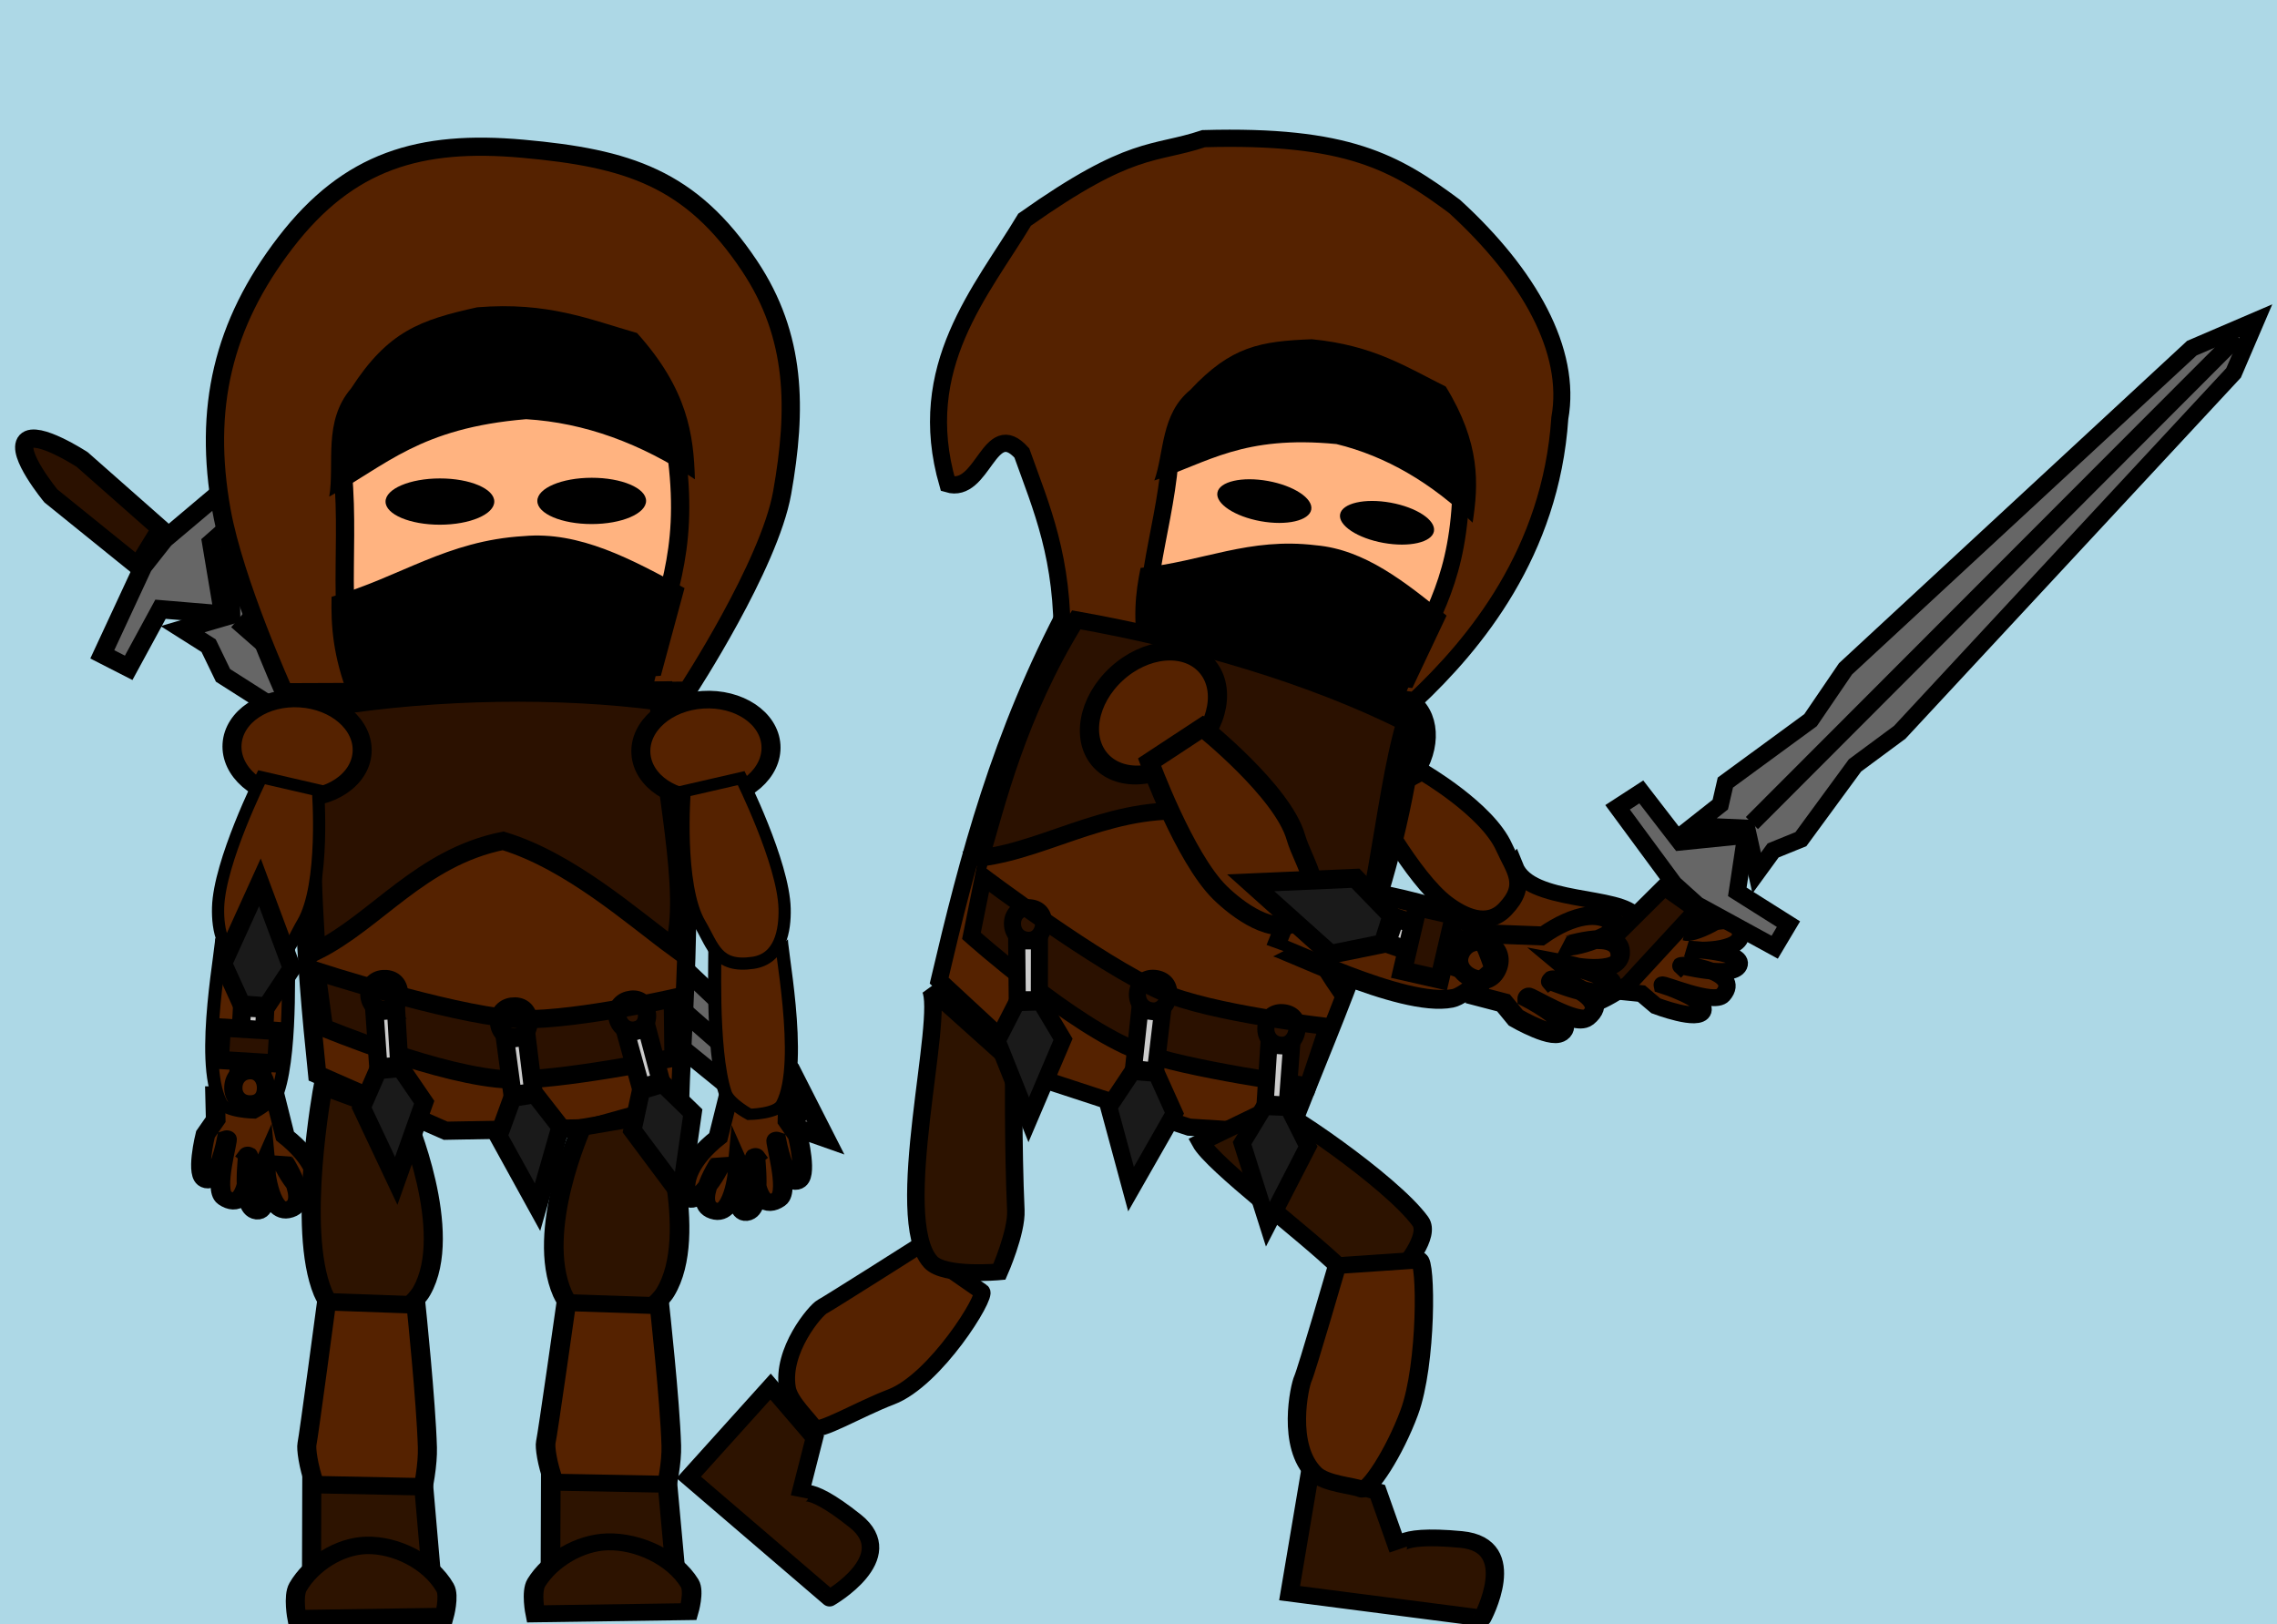 <?xml version="1.0" encoding="UTF-8" standalone="no"?>
<svg
   xmlns:osb="http://www.openswatchbook.org/uri/2009/osb"
   xmlns:dc="http://purl.org/dc/elements/1.1/"
   xmlns:cc="http://creativecommons.org/ns#"
   xmlns:rdf="http://www.w3.org/1999/02/22-rdf-syntax-ns#"
   xmlns:svg="http://www.w3.org/2000/svg"
   xmlns="http://www.w3.org/2000/svg"
   xmlns:sodipodi="http://sodipodi.sourceforge.net/DTD/sodipodi-0.dtd"
   xmlns:inkscape="http://www.inkscape.org/namespaces/inkscape"
   width="143mm"
   height="102mm"
   viewBox="0 0 143 102"
   version="1.1"
   id="svg8"
   inkscape:version="1.0.2-2 (e86c870879, 2021-01-15)"
   sodipodi:docname="SS1.svg">
  <defs
     id="defs2">
    <linearGradient
       id="linearGradient1652"
       osb:paint="solid">
      <stop
         style="stop-color:#00ff00;stop-opacity:1;"
         offset="0"
         id="stop1650" />
    </linearGradient>
  </defs>
  <sodipodi:namedview
     id="base"
     pagecolor="#ffffff"
     bordercolor="#666666"
     borderopacity="1.0"
     inkscape:pageopacity="0.0"
     inkscape:pageshadow="2"
     inkscape:zoom="0.98994949"
     inkscape:cx="196.83004"
     inkscape:cy="167.76059"
     inkscape:document-units="mm"
     inkscape:current-layer="layer1"
     inkscape:document-rotation="0"
     showgrid="false"
     inkscape:window-width="1920"
     inkscape:window-height="1017"
     inkscape:window-x="-8"
     inkscape:window-y="-8"
     inkscape:window-maximized="1"
     inkscape:snap-global="false" />
  <g
     inkscape:label="Layer 1"
     inkscape:groupmode="layer"
     id="layer1">
    <rect
       style="fill:#add8e6;fill-rule:evenodd;stroke-width:0.265;fill-opacity:1"
       id="rect1348"
       width="143.791"
       height="102.899"
       x="0"
       y="-0.535" />
    <g
       id="g2208"
       transform="matrix(3.309,-0.003,0.003,3.288,14.996,-24.001)">
      <g
         id="g6543"
         transform="matrix(0.678,-0.759,0.754,0.682,-335.814,469.871)"
         style="stroke-width:0.342;stroke-miterlimit:4;stroke-dasharray:none"
         inkscape:export-filename="\\hastore1\students21\SC213939\GreenFoot\Bruh\images\SM.png"
         inkscape:export-xdpi="96"
         inkscape:export-ydpi="96">
        <path
           style="fill:#666666;fill-opacity:1;stroke:#000000;stroke-width:0.342;stroke-linecap:butt;stroke-linejoin:miter;stroke-miterlimit:4;stroke-dasharray:none;stroke-opacity:1"
           d="m 549.994,-51.069 1.946,0.272 -0.115,0.572 -1.297,-0.152 -0.73,0.916 -0.422,3.325 0.136,-3.393 -0.545,-0.721 -1.214,0.289 -0.142,-0.536 1.739,-0.531 z"
           id="path5661-5" />
        <path
           style="fill:#666666;fill-opacity:1;stroke:#000000;stroke-width:0.342;stroke-linecap:butt;stroke-linejoin:miter;stroke-miterlimit:4;stroke-dasharray:none;stroke-opacity:1"
           d="m 550.574,-49.946 -0.075,0.703 0.252,0.393 -0.308,2.156 0.253,1.256 -0.264,9.731 -0.519,1.343 -0.448,-1.084 -0.487,-10.105 0.157,-1.138 -0.308,-1.861 0.234,-0.572 -0.096,-0.569 0.805,0.499 z"
           id="path5663-3"
           sodipodi:nodetypes="ccccccccccccccc" />
        <path
           style="fill:#2b1100;stroke:#000000;stroke-width:0.342;stroke-linecap:butt;stroke-linejoin:miter;stroke-miterlimit:4;stroke-dasharray:none;stroke-opacity:1"
           d="m 550.09,-51.256 -0.016,-1.957 c 0,0 -0.155,-1.004 -0.443,-1.008 -0.3,-0.004 -0.455,1.027 -0.455,1.027 l 0.108,2.086 z"
           id="path5665-8"
           sodipodi:nodetypes="ccsccc" />
        <path
           style="fill:none;stroke:#000000;stroke-width:0.342;stroke-linecap:butt;stroke-linejoin:miter;stroke-miterlimit:4;stroke-dasharray:none;stroke-opacity:1"
           d="m 549.942,-34.868 -0.171,-14.175"
           id="path6505" />
      </g>
      <path
         style="fill:#552200;fill-opacity:1;stroke:#000000;stroke-width:0.347;stroke-linecap:butt;stroke-linejoin:miter;stroke-miterlimit:4;stroke-dasharray:none;stroke-opacity:1"
         d="m 0.843,20.522 c 0,0 -0.942,-2.094 -1.186,-3.474 -0.344,-1.946 0.022,-3.553 1.221,-5.118 1.196,-1.561 2.55,-1.963 4.502,-1.785 1.995,0.182 3.191,0.564 4.301,2.24 0.893,1.349 0.899,2.738 0.617,4.333 -0.246,1.392 -1.803,3.781 -1.803,3.781 z"
         id="path1571-4"
         sodipodi:nodetypes="cssssscc"
         inkscape:export-filename="\\hastore1\students21\SC213939\GreenFoot\Bruh\images\SM.png"
         inkscape:export-xdpi="96"
         inkscape:export-ydpi="96" />
      <path
         style="fill:#ffb380;stroke:#000000;stroke-width:0.347;stroke-linecap:butt;stroke-linejoin:miter;stroke-miterlimit:4;stroke-dasharray:none;stroke-opacity:1"
         d="M 2.425,20.458 C 1.748,19.552 2.111,17.942 1.96,16.325 c 0.483,-2.019 1.075,-2.582 2.812,-2.904 1.977,0.034 3.621,0.833 3.533,2.659 0.218,1.827 -0.239,2.639 -0.579,4.088 z"
         id="path953"
         sodipodi:nodetypes="cccccc"
         inkscape:export-filename="\\hastore1\students21\SC213939\GreenFoot\Bruh\images\SM.png"
         inkscape:export-xdpi="96"
         inkscape:export-ydpi="96" />
      <path
         style="fill:#000000;fill-opacity:1;stroke:none;stroke-width:0.347;stroke-linecap:butt;stroke-linejoin:miter;stroke-miterlimit:4;stroke-dasharray:none;stroke-opacity:1"
         d="m 1.744,18.7 c 1.303,-0.374 2.184,-1.072 3.65,-1.156 1.051,-0.095 2.036,0.436 3.049,0.996 L 7.992,20.214 2.069,20.613 C 1.768,19.835 1.73,19.248 1.744,18.7 Z"
         id="path144"
         sodipodi:nodetypes="cccccc"
         inkscape:export-filename="\\hastore1\students21\SC213939\GreenFoot\Bruh\images\SM.png"
         inkscape:export-xdpi="96"
         inkscape:export-ydpi="96" />
      <ellipse
         style="fill:#000000;fill-opacity:1;stroke:none;stroke-width:0.347;stroke-miterlimit:4;stroke-dasharray:none"
         id="path969"
         cx="3.802"
         cy="16.883"
         rx="1.032"
         ry="0.442"
         inkscape:export-filename="\\hastore1\students21\SC213939\GreenFoot\Bruh\images\SM.png"
         inkscape:export-xdpi="96"
         inkscape:export-ydpi="96" />
      <ellipse
         style="fill:#000000;fill-opacity:1;stroke:none;stroke-width:0.347;stroke-miterlimit:4;stroke-dasharray:none"
         id="path969-85"
         cx="6.683"
         cy="16.873"
         rx="1.032"
         ry="0.442"
         inkscape:export-filename="\\hastore1\students21\SC213939\GreenFoot\Bruh\images\SM.png"
         inkscape:export-xdpi="96"
         inkscape:export-ydpi="96" />
      <path
         style="fill:#000000;stroke:none;stroke-width:0.347;stroke-linecap:butt;stroke-linejoin:miter;stroke-miterlimit:4;stroke-dasharray:none;stroke-opacity:1"
         d="m 1.702,16.786 c 1.077,-0.592 1.716,-1.308 3.738,-1.475 1.108,0.068 2.174,0.463 3.202,1.151 C 8.62,15.614 8.507,14.744 7.546,13.667 6.65,13.409 5.861,13.064 4.513,13.173 3.428,13.414 2.823,13.627 2.118,14.72 1.581,15.351 1.807,16.155 1.702,16.786 Z"
         id="path142"
         sodipodi:nodetypes="ccccccc"
         inkscape:export-filename="\\hastore1\students21\SC213939\GreenFoot\Bruh\images\SM.png"
         inkscape:export-xdpi="96"
         inkscape:export-ydpi="96" />
      <path
         style="fill:#552200;stroke:#000000;stroke-width:0.347;stroke-linecap:butt;stroke-linejoin:miter;stroke-miterlimit:4;stroke-dasharray:none;stroke-opacity:1"
         d="m 1.47,20.578 c -0.42,2.66 -0.239,4.966 -0.007,7.243 l 2.437,1.079 2.694,-0.046 1.754,-0.488 C 8.427,25.883 8.735,23.588 8.066,20.493 Z"
         id="path1134"
         sodipodi:nodetypes="ccccccc"
         inkscape:export-filename="\\hastore1\students21\SC213939\GreenFoot\Bruh\images\SM.png"
         inkscape:export-xdpi="96"
         inkscape:export-ydpi="96" />
      <path
         style="fill:#2b1100;stroke:#000000;stroke-width:0.347;stroke-linecap:butt;stroke-linejoin:miter;stroke-miterlimit:4;stroke-dasharray:none;stroke-opacity:1"
         d="m 1.448,25.466 c 1.142,-0.567 1.982,-1.786 3.547,-2.102 1.271,0.388 2.469,1.469 3.239,2.037 C 8.556,24.37 8.021,22.23 7.952,20.701 6.059,20.453 3.783,20.474 1.673,20.809 1.227,22.799 1.406,24.479 1.448,25.466 Z"
         id="path1174"
         sodipodi:nodetypes="ccccccc"
         inkscape:export-filename="\\hastore1\students21\SC213939\GreenFoot\Bruh\images\SM.png"
         inkscape:export-xdpi="96"
         inkscape:export-ydpi="96" />
      <path
         style="fill:#2b1100;fill-opacity:1;stroke:#000000;stroke-width:0.347;stroke-linecap:butt;stroke-linejoin:miter;stroke-miterlimit:4;stroke-dasharray:none;stroke-opacity:1"
         d="m 1.447,25.849 c 0,0 2.463,0.803 3.719,0.913 0.96,0.084 3.048,-0.39 3.048,-0.39 l 0.012,1.138 c 0,0 -2.197,0.446 -3.111,0.413 -1.275,-0.045 -3.524,-0.992 -3.524,-0.992 z"
         id="path3642-9"
         sodipodi:nodetypes="csccscc"
         inkscape:export-filename="\\hastore1\students21\SC213939\GreenFoot\Bruh\images\SM.png"
         inkscape:export-xdpi="96"
         inkscape:export-ydpi="96" />
      <g
         id="g6385-1-2"
         transform="matrix(-0.407,0.095,-0.094,-0.41,7.741,37.832)"
         style="stroke-width:0.829;stroke-miterlimit:4;stroke-dasharray:none"
         inkscape:export-filename="\\hastore1\students21\SC213939\GreenFoot\Bruh\images\SM.png"
         inkscape:export-xdpi="96"
         inkscape:export-ydpi="96">
        <g
           id="g2357"
           transform="rotate(5.426,0.433,22.7)"
           inkscape:transform-center-x="0.40134229"
           inkscape:transform-center-y="-0.27647836"
           style="stroke-width:0.829;stroke-miterlimit:4;stroke-dasharray:none">
          <path
             style="fill:#1a1a1a;fill-opacity:1;stroke:#000000;stroke-width:0.829;stroke-linecap:butt;stroke-linejoin:miter;stroke-miterlimit:4;stroke-dasharray:none;stroke-opacity:1"
             d="M -0.068,23.503 -1.022,21.873 0.494,18.406 1.827,21.835 0.966,23.479 Z"
             id="path6334-2-2"
             sodipodi:nodetypes="cccccc" />
          <path
             style="fill:#cccccc;stroke:#000000;stroke-width:0.829;stroke-linecap:butt;stroke-linejoin:miter;stroke-miterlimit:4;stroke-dasharray:none;stroke-opacity:1"
             d="m -0.015,23.596 -0.028,2.547 0.985,0.009 1.75e-4,-2.553 z"
             id="path6336-4-8"
             sodipodi:nodetypes="ccccc" />
          <path
             style="fill:none;stroke:#000000;stroke-width:0.829;stroke-linecap:butt;stroke-linejoin:miter;stroke-miterlimit:4;stroke-dasharray:none;stroke-opacity:1"
             d="m 0.447,26.169 c -0.391,-0.019 -0.664,0.303 -0.678,0.717 -0.015,0.445 0.257,0.695 0.678,0.695 0.379,0 0.668,-0.28 0.671,-0.681 0.004,-0.414 -0.28,-0.713 -0.671,-0.731 z"
             id="path6340-5-1"
             sodipodi:nodetypes="sssss" />
        </g>
      </g>
      <g
         id="g1188-6"
         transform="matrix(1.566,0.103,-0.094,1.457,-4.395,10.545)"
         style="fill:#552200;stroke-width:0.23;stroke-miterlimit:4;stroke-dasharray:none"
         inkscape:export-filename="\\hastore1\students21\SC213939\GreenFoot\Bruh\images\SM.png"
         inkscape:export-xdpi="96"
         inkscape:export-ydpi="96">
        <ellipse
           style="fill:#552200;fill-opacity:1;stroke:#000000;stroke-width:0.23;stroke-miterlimit:4;stroke-dasharray:none;stroke-opacity:1"
           id="path1140-4"
           cx="3.939"
           cy="7.304"
           rx="0.788"
           ry="0.651" />
        <g
           id="g1138-7"
           transform="matrix(1.059,0.152,-0.163,0.987,2.609,-1.333)"
           style="fill:#552200;stroke-width:0.222;stroke-miterlimit:4;stroke-dasharray:none">
          <path
             style="fill:#552200;stroke:#000000;stroke-width:0.222;stroke-linecap:butt;stroke-linejoin:miter;stroke-miterlimit:4;stroke-dasharray:none;stroke-opacity:1"
             d="m 3.229,12.848 0.228,0.509 c 0.377,0.217 0.533,0.489 0.497,0.681 -0.035,0.189 -0.474,-0.287 -0.478,-0.405 0.005,0.019 0.489,0.529 0.206,0.664 -0.196,0.093 -0.381,-0.524 -0.374,-0.567 0,0 0.204,0.687 0.025,0.659 -0.171,-0.027 -0.23,-0.71 -0.234,-0.698 0.042,0.022 0.185,0.77 -0.141,0.611 -0.146,-0.071 -0.112,-0.777 -0.134,-0.762 0,0 0.026,0.579 -0.112,0.578 -0.138,-0.001 -0.135,-0.58 -0.135,-0.58 l 0.073,-0.215 -0.074,-0.317 z"
             id="path1098-5"
             sodipodi:nodetypes="ccscscscscscccc" />
          <path
             style="fill:#552200;fill-opacity:1;stroke:#000000;stroke-width:0.148px;stroke-linecap:butt;stroke-linejoin:miter;stroke-opacity:1"
             d="m 2.22,10.97 0.762,-0.051 c -0.011,0.002 0.319,1.286 0.277,1.886 -0.01,0.139 -0.207,0.336 -0.207,0.336 0,0 -0.306,0.066 -0.393,-0.052 C 2.302,12.608 2.257,10.972 2.22,10.97 Z"
             id="path3014"
             sodipodi:nodetypes="ccscsc" />
        </g>
      </g>
      <g
         id="g10027"
         transform="matrix(-1.207,-0.032,-0.036,1.111,11.462,-7.846)"
         style="stroke-width:0.3;stroke-miterlimit:4;stroke-dasharray:none">
        <path
           style="fill:#2d1300;fill-opacity:1;stroke:#000000;stroke-width:0.3;stroke-linecap:butt;stroke-linejoin:miter;stroke-miterlimit:4;stroke-dasharray:none;stroke-opacity:1"
           d="m 5.912,33.004 c 0,0 -0.839,1.964 -0.341,2.988 0.174,0.359 0.905,0.843 0.905,0.843 0,0 0.506,-0.436 0.646,-0.776 0.448,-1.088 0.1,-3.539 0.1,-3.539 z"
           id="path6833"
           sodipodi:nodetypes="cscscc" />
        <path
           style="fill:#552200;fill-opacity:1;stroke:#000000;stroke-width:0.3;stroke-linecap:butt;stroke-linejoin:miter;stroke-miterlimit:4;stroke-dasharray:none;stroke-opacity:1"
           d="m 5.653,36.232 c 0,0 -0.207,1.662 -0.25,2.446 -0.03,0.55 0.197,1.62 0.337,1.627 0.14,0.007 0.596,0.062 0.813,-0.075 C 7.134,39.865 7.321,38.817 7.297,38.67 7.272,38.522 7.059,36.216 7.059,36.216 Z"
           id="path6835"
           sodipodi:nodetypes="csssscc" />
        <path
           style="fill:#2d1300;fill-opacity:1;stroke:#000000;stroke-width:0.3;stroke-linecap:butt;stroke-linejoin:miter;stroke-miterlimit:4;stroke-dasharray:none;stroke-opacity:1"
           d="M 5.441,39.352 5.258,41.036 7.158,40.993 7.201,39.363 Z"
           id="path9987-7"
           sodipodi:nodetypes="ccccc" />
        <path
           style="fill:#2d1300;fill-opacity:1;stroke:#000000;stroke-width:0.3;stroke-linecap:butt;stroke-linejoin:miter;stroke-miterlimit:4;stroke-dasharray:none;stroke-opacity:1"
           d="m 5.055,41.571 c 0,0 -0.079,-0.355 4.621e-4,-0.495 0.248,-0.439 0.793,-0.72 1.262,-0.692 0.416,0.025 0.851,0.342 1.05,0.744 0.079,0.159 -5.084e-4,0.545 -5.084e-4,0.545 z"
           id="path9991-5"
           sodipodi:nodetypes="cssscc" />
      </g>
      <g
         id="g10027-6"
         transform="matrix(-1.258,-0.031,-0.038,1.091,16.444,-7.108)"
         style="stroke-width:0.296;stroke-miterlimit:4;stroke-dasharray:none">
        <path
           style="fill:#2d1300;fill-opacity:1;stroke:#000000;stroke-width:0.296;stroke-linecap:butt;stroke-linejoin:miter;stroke-miterlimit:4;stroke-dasharray:none;stroke-opacity:1"
           d="m 5.75,32.881 c 0,0 -0.676,2.087 -0.179,3.111 0.174,0.359 0.905,0.843 0.905,0.843 0,0 0.506,-0.436 0.646,-0.776 0.448,-1.088 -0.204,-2.914 -0.204,-2.914 z"
           id="path6833-4"
           sodipodi:nodetypes="cscscc" />
        <path
           style="fill:#552200;fill-opacity:1;stroke:#000000;stroke-width:0.296;stroke-linecap:butt;stroke-linejoin:miter;stroke-miterlimit:4;stroke-dasharray:none;stroke-opacity:1"
           d="m 5.653,36.232 c 0,0 -0.207,1.662 -0.25,2.446 -0.03,0.55 0.197,1.62 0.337,1.627 0.14,0.007 0.596,0.062 0.813,-0.075 C 7.134,39.865 7.321,38.817 7.297,38.67 7.272,38.522 7.059,36.216 7.059,36.216 Z"
           id="path6835-5"
           sodipodi:nodetypes="csssscc" />
        <path
           style="fill:#2d1300;fill-opacity:1;stroke:#000000;stroke-width:0.296;stroke-linecap:butt;stroke-linejoin:miter;stroke-miterlimit:4;stroke-dasharray:none;stroke-opacity:1"
           d="M 5.441,39.352 5.258,41.036 7.158,40.993 7.201,39.363 Z"
           id="path9987-7-3"
           sodipodi:nodetypes="ccccc" />
        <path
           style="fill:#2d1300;fill-opacity:1;stroke:#000000;stroke-width:0.296;stroke-linecap:butt;stroke-linejoin:miter;stroke-miterlimit:4;stroke-dasharray:none;stroke-opacity:1"
           d="m 5.055,41.571 c 0,0 -0.079,-0.355 4.621e-4,-0.495 0.248,-0.439 0.793,-0.72 1.262,-0.692 0.416,0.025 0.851,0.342 1.05,0.744 0.079,0.159 -5.084e-4,0.545 -5.084e-4,0.545 z"
           id="path9991-5-3"
           sodipodi:nodetypes="cssscc" />
      </g>
      <g
         id="g6385-1"
         transform="matrix(-0.417,0.03,-0.029,-0.42,3.701,37.573)"
         style="stroke-width:0.829;stroke-miterlimit:4;stroke-dasharray:none"
         inkscape:export-filename="\\hastore1\students21\SC213939\GreenFoot\Bruh\images\SM.png"
         inkscape:export-xdpi="96"
         inkscape:export-ydpi="96">
        <path
           style="fill:#1a1a1a;fill-opacity:1;stroke:#000000;stroke-width:0.829;stroke-linecap:butt;stroke-linejoin:miter;stroke-miterlimit:4;stroke-dasharray:none;stroke-opacity:1"
           d="M -0.068,23.503 -1.022,21.873 0.494,18.406 1.827,21.835 0.966,23.479 Z"
           id="path6334-2"
           sodipodi:nodetypes="cccccc" />
        <path
           style="fill:#cccccc;stroke:#000000;stroke-width:0.829;stroke-linecap:butt;stroke-linejoin:miter;stroke-miterlimit:4;stroke-dasharray:none;stroke-opacity:1"
           d="m -0.015,23.596 -0.028,2.547 0.985,0.009 1.75e-4,-2.553 z"
           id="path6336-4"
           sodipodi:nodetypes="ccccc" />
        <path
           style="fill:none;stroke:#000000;stroke-width:0.829;stroke-linecap:butt;stroke-linejoin:miter;stroke-miterlimit:4;stroke-dasharray:none;stroke-opacity:1"
           d="m 0.447,26.169 c -0.391,-0.019 -0.664,0.303 -0.678,0.717 -0.015,0.445 0.257,0.695 0.678,0.695 0.379,0 0.668,-0.28 0.671,-0.681 0.004,-0.414 -0.28,-0.713 -0.671,-0.731 z"
           id="path6340-5"
           sodipodi:nodetypes="sssss" />
      </g>
      <g
         id="g6385-1-6"
         transform="matrix(-0.403,0.112,-0.111,-0.405,10.605,37.532)"
         style="stroke-width:0.829;stroke-miterlimit:4;stroke-dasharray:none"
         inkscape:export-filename="\\hastore1\students21\SC213939\GreenFoot\Bruh\images\SM.png"
         inkscape:export-xdpi="96"
         inkscape:export-ydpi="96">
        <path
           style="fill:#1a1a1a;fill-opacity:1;stroke:#000000;stroke-width:0.829;stroke-linecap:butt;stroke-linejoin:miter;stroke-miterlimit:4;stroke-dasharray:none;stroke-opacity:1"
           d="M -0.068,23.503 -1.022,21.873 0.494,18.406 1.827,21.835 0.966,23.479 Z"
           id="path6334-2-7"
           sodipodi:nodetypes="cccccc" />
        <path
           style="fill:#cccccc;stroke:#000000;stroke-width:0.829;stroke-linecap:butt;stroke-linejoin:miter;stroke-miterlimit:4;stroke-dasharray:none;stroke-opacity:1"
           d="m -0.015,23.596 -0.028,2.547 0.985,0.009 1.75e-4,-2.553 z"
           id="path6336-4-1"
           sodipodi:nodetypes="ccccc" />
        <path
           style="fill:none;stroke:#000000;stroke-width:0.829;stroke-linecap:butt;stroke-linejoin:miter;stroke-miterlimit:4;stroke-dasharray:none;stroke-opacity:1"
           d="m 0.447,26.169 c -0.391,-0.019 -0.664,0.303 -0.678,0.717 -0.015,0.445 0.257,0.695 0.678,0.695 0.379,0 0.668,-0.28 0.671,-0.681 0.004,-0.414 -0.28,-0.713 -0.671,-0.731 z"
           id="path6340-5-3"
           sodipodi:nodetypes="sssss" />
      </g>
      <path
         style="fill:#552200;fill-opacity:1;stroke:#000000;stroke-width:0.232px;stroke-linecap:butt;stroke-linejoin:miter;stroke-opacity:1"
         d="m 0.412,22.145 c 0,0 -0.803,1.615 -0.827,2.489 -0.011,0.416 0.078,0.961 0.597,1.038 C 0.868,25.775 0.937,25.363 1.192,24.926 1.621,24.194 1.483,22.395 1.483,22.395 Z"
         id="path3012"
         sodipodi:nodetypes="cssscc" />
      <g
         id="g174"
         transform="translate(-5.102,-0.357)">
        <g
           id="g1188-6-9"
           transform="matrix(-1.566,0.1,0.092,1.458,19.445,10.936)"
           style="fill:#552200;stroke-width:0.23;stroke-miterlimit:4;stroke-dasharray:none"
           inkscape:export-filename="\\hastore1\students21\SC213939\GreenFoot\Bruh\images\SM.png"
           inkscape:export-xdpi="96"
           inkscape:export-ydpi="96">
          <ellipse
             style="fill:#552200;fill-opacity:1;stroke:#000000;stroke-width:0.23;stroke-miterlimit:4;stroke-dasharray:none;stroke-opacity:1"
             id="path1140-4-9"
             cx="3.939"
             cy="7.304"
             rx="0.788"
             ry="0.651" />
          <g
             id="g1138-7-6"
             transform="matrix(1.059,0.152,-0.163,0.987,2.609,-1.333)"
             style="fill:#552200;stroke-width:0.222;stroke-miterlimit:4;stroke-dasharray:none">
            <path
               style="fill:#552200;stroke:#000000;stroke-width:0.222;stroke-linecap:butt;stroke-linejoin:miter;stroke-miterlimit:4;stroke-dasharray:none;stroke-opacity:1"
               d="m 3.229,12.848 0.228,0.509 c 0.377,0.217 0.533,0.489 0.497,0.681 -0.035,0.189 -0.474,-0.287 -0.478,-0.405 0.005,0.019 0.489,0.529 0.206,0.664 -0.196,0.093 -0.381,-0.524 -0.374,-0.567 0,0 0.204,0.687 0.025,0.659 -0.171,-0.027 -0.23,-0.71 -0.234,-0.698 0.042,0.022 0.185,0.77 -0.141,0.611 -0.146,-0.071 -0.112,-0.777 -0.134,-0.762 0,0 0.026,0.579 -0.112,0.578 -0.138,-0.001 -0.135,-0.58 -0.135,-0.58 l 0.073,-0.215 -0.074,-0.317 z"
               id="path1098-5-9"
               sodipodi:nodetypes="ccscscscscscccc" />
            <path
               style="fill:#552200;fill-opacity:1;stroke:#000000;stroke-width:0.148px;stroke-linecap:butt;stroke-linejoin:miter;stroke-opacity:1"
               d="m 2.22,10.97 0.762,-0.051 c -0.011,0.002 0.319,1.286 0.277,1.886 -0.01,0.139 -0.207,0.336 -0.207,0.336 0,0 -0.306,0.066 -0.393,-0.052 C 2.302,12.608 2.257,10.972 2.22,10.97 Z"
               id="path3014-1"
               sodipodi:nodetypes="ccscsc" />
          </g>
        </g>
        <path
           style="fill:#552200;fill-opacity:1;stroke:#000000;stroke-width:0.232px;stroke-linecap:butt;stroke-linejoin:miter;stroke-opacity:1"
           d="m 14.617,22.527 c 0,0 0.8,1.616 0.822,2.491 0.01,0.416 -0.08,0.96 -0.599,1.037 -0.687,0.101 -0.755,-0.311 -1.01,-0.748 -0.427,-0.733 -0.286,-2.532 -0.286,-2.532 z"
           id="path3012-0"
           sodipodi:nodetypes="cssscc" />
      </g>
      <g
         id="g6385"
         transform="matrix(-0.459,-0.026,-0.026,0.462,1.084,15.662)"
         style="stroke-width:0.753;stroke-miterlimit:4;stroke-dasharray:none"
         inkscape:export-filename="\\hastore1\students21\SC213939\GreenFoot\Bruh\images\SM.png"
         inkscape:export-xdpi="96"
         inkscape:export-ydpi="96">
        <path
           style="fill:#1a1a1a;fill-opacity:1;stroke:#000000;stroke-width:0.753;stroke-linecap:butt;stroke-linejoin:miter;stroke-miterlimit:4;stroke-dasharray:none;stroke-opacity:1"
           d="M -0.068,23.503 -1.022,21.873 0.494,18.406 1.827,21.835 0.966,23.479 Z"
           id="path6334"
           sodipodi:nodetypes="cccccc" />
        <path
           style="fill:#cccccc;stroke:#000000;stroke-width:0.753;stroke-linecap:butt;stroke-linejoin:miter;stroke-miterlimit:4;stroke-dasharray:none;stroke-opacity:1"
           d="m -0.015,23.596 -0.028,2.547 0.985,0.009 1.75e-4,-2.553 z"
           id="path6336"
           sodipodi:nodetypes="ccccc" />
        <path
           style="fill:none;stroke:#000000;stroke-width:0.753;stroke-linecap:butt;stroke-linejoin:miter;stroke-miterlimit:4;stroke-dasharray:none;stroke-opacity:1"
           d="m 0.447,26.169 c -0.391,-0.019 -0.664,0.303 -0.678,0.717 -0.015,0.445 0.257,0.695 0.678,0.695 0.379,0 0.668,-0.28 0.671,-0.681 0.004,-0.414 -0.28,-0.713 -0.671,-0.731 z"
           id="path6340"
           sodipodi:nodetypes="sssss" />
      </g>
      <rect
         style="fill:#2b1100;stroke:#000000;stroke-width:0.347;stroke-miterlimit:4;stroke-dasharray:none"
         id="rect5641"
         width="1.075"
         height="0.62"
         x="-2.398"
         y="26.896"
         transform="matrix(-0.998,-0.063,-0.062,0.998,0,0)"
         inkscape:transform-center-x="0.07712612"
         inkscape:transform-center-y="-0.051418421"
         inkscape:export-filename="\\hastore1\students21\SC213939\GreenFoot\Bruh\images\SM.png"
         inkscape:export-xdpi="96"
         inkscape:export-ydpi="96" />
    </g>
    <g
       inkscape:label="Layer 1"
       id="layer1-2"
       transform="matrix(2.708,0,0,2.708,43.269,6.403)">
      <g
         id="g11340"
         transform="matrix(1.728,-0.814,0.805,1.682,-9.664,12.757)"
         inkscape:export-filename="\\hastore1\students21\SC213939\GreenFoot\Bruhv2\BruhV2\images\SMHV2.png"
         inkscape:export-xdpi="96"
         inkscape:export-ydpi="96"
         style="fill:#552200">
        <g
           id="g1188-6-2"
           transform="matrix(0.853,-0.414,0.369,0.805,5.499,2.699)"
           style="fill:#552200;stroke-width:0.23;stroke-miterlimit:4;stroke-dasharray:none"
           inkscape:export-filename="\\hastore1\students21\SC213939\GreenFoot\Bruh\images\SM.png"
           inkscape:export-xdpi="96"
           inkscape:export-ydpi="96">
          <g
             id="g1138-7-2"
             transform="matrix(0.598,0.958,-0.791,0.523,10.633,1.346)"
             style="fill:#552200;stroke-width:0.222;stroke-miterlimit:4;stroke-dasharray:none"
             inkscape:transform-center-x="-0.066408158"
             inkscape:transform-center-y="-0.2588025">
            <path
               style="fill:#552200;fill-opacity:1;stroke:#000000;stroke-width:0.222;stroke-linecap:butt;stroke-linejoin:miter;stroke-miterlimit:4;stroke-dasharray:none;stroke-opacity:1"
               d="m 2.338,11.353 c 0.349,0.234 0.398,-0.14 0.657,-0.613 0.247,0.514 1.325,0.249 1.535,0.545 0.493,0.693 0.222,0.485 0.222,0.481 0,0 -0.109,0.433 -0.231,0.485 -0.861,0.367 -2.421,-0.435 -2.183,-0.898 z"
               id="path3014-9"
               sodipodi:nodetypes="ccscsc" />
          </g>
          <ellipse
             style="fill:#552200;fill-opacity:1;stroke:#000000;stroke-width:0.23;stroke-miterlimit:4;stroke-dasharray:none;stroke-opacity:1"
             id="path1140-4-1"
             cx="3.939"
             cy="7.304"
             rx="0.788"
             ry="0.651" />
        </g>
        <g
           id="g1194-6"
           transform="matrix(0.992,0.128,-0.127,0.992,6.746,-0.775)"
           style="fill:#552200;stroke-width:0.21;stroke-miterlimit:4;stroke-dasharray:none"
           inkscape:export-filename="\\hastore1\students21\SC213939\Unit 17\Skyrim Pngs\stealthman.png"
           inkscape:export-xdpi="96"
           inkscape:export-ydpi="96"
           inkscape:transform-center-x="0.15444333"
           inkscape:transform-center-y="0.26367999">
          <g
             id="g1138-1-5"
             transform="matrix(0.981,0.199,-0.186,0.982,8.329,-1.404)"
             style="fill:#552200;stroke-width:0.21;stroke-miterlimit:4;stroke-dasharray:none"
             inkscape:transform-center-x="0.094538566"
             inkscape:transform-center-y="-0.2378974">
            <g
               id="g124-5"
               transform="matrix(0.997,0.076,-0.071,0.998,0.776,-0.349)"
               style="stroke-width:0.21;stroke-miterlimit:4;stroke-dasharray:none">
              <path
                 style="fill:#552200;stroke:#000000;stroke-width:0.21;stroke-linecap:butt;stroke-linejoin:miter;stroke-miterlimit:4;stroke-dasharray:none;stroke-opacity:1"
                 d="m 1.782,11.632 0.536,-0.038 c 0.328,-0.308 0.626,-0.363 0.785,-0.251 0.157,0.111 -0.424,0.381 -0.532,0.339 0.019,0.003 0.647,-0.302 0.667,0.045 0.014,0.24 -0.604,0.191 -0.64,0.167 0,0 0.687,0.056 0.599,0.231 -0.085,0.167 -0.717,-0.038 -0.708,-0.029 0.035,-0.035 0.755,0.109 0.497,0.386 -0.115,0.124 -0.735,-0.188 -0.73,-0.158 0,0 0.528,0.199 0.478,0.342 -0.05,0.143 -0.567,-0.087 -0.567,-0.087 l -0.167,-0.16 -0.31,-0.047 z"
                 id="path1098-2-2"
                 sodipodi:nodetypes="ccscscscscscccc"
                 inkscape:transform-center-x="0.044140311"
                 inkscape:transform-center-y="-0.14209084" />
            </g>
          </g>
        </g>
        <path
           style="fill:#552200;fill-opacity:1;stroke:#000000;stroke-width:0.21;stroke-linecap:butt;stroke-linejoin:miter;stroke-miterlimit:4;stroke-dasharray:none;stroke-opacity:1"
           d="m 11.255,7.481 c 0,0 0.045,1.101 0.285,1.574 0.114,0.225 0.318,0.488 0.613,0.373 0.39,-0.152 0.307,-0.392 0.315,-0.702 0.013,-0.519 -0.502,-1.285 -0.502,-1.285 z"
           id="path3012-2"
           sodipodi:nodetypes="cssscc" />
      </g>
      <g
         id="g26994"
         transform="matrix(-0.687,0,0,-0.694,351.618,-9.59)"
         inkscape:export-xdpi="96"
         inkscape:export-ydpi="96"
         style="stroke-width:0.575;stroke-miterlimit:4;stroke-dasharray:none">
        <path
           style="fill:#552200;stroke:#000000;stroke-width:0.575;stroke-linecap:butt;stroke-linejoin:miter;stroke-miterlimit:4;stroke-dasharray:none;stroke-opacity:1"
           d="m 498.963,-30.599 c 2.357,-4.368 3.436,-8.484 4.408,-12.58 l -3.649,-3.348 -4.787,-1.549 -3.394,-0.213 c -1.646,4.266 -3.583,8.066 -4.28,13.849 z"
           id="path1134-9"
           sodipodi:nodetypes="ccccccc"
           inkscape:export-filename="\\hastore1\students21\SC213939\GreenFoot\Bruhv2\BruhV2\images\SS04.png"
           inkscape:export-xdpi="96"
           inkscape:export-ydpi="96" />
        <path
           style="fill:#552200;stroke:#000000;stroke-width:0.575;stroke-linecap:butt;stroke-linejoin:miter;stroke-miterlimit:4;stroke-dasharray:none;stroke-opacity:1"
           d="m 492.129,-33.262 7.095,1.276 c -0.063,2.93 0.696,4.608 1.356,6.437 1.104,1.213 1.297,-1.392 2.502,-1.031 1.149,3.918 -1.153,6.449 -2.596,8.828 -3.633,2.542 -4.332,2.143 -6.042,2.707 -4.862,0.136 -6.475,-0.796 -8.474,-2.267 -2.516,-2.276 -3.959,-4.825 -3.551,-7.07 0.305,-4.493 2.865,-7.546 4.903,-9.442 4.806,0.562 3.129,0.363 4.806,0.562 z"
           id="path82"
           sodipodi:nodetypes="cccccccccc"
           inkscape:export-filename="\\hastore1\students21\SC213939\GreenFoot\Bruhv2\BruhV2\images\SS04.png"
           inkscape:export-xdpi="96"
           inkscape:export-ydpi="96" />
        <path
           style="fill:#ffb380;stroke:#000000;stroke-width:0.575;stroke-linecap:butt;stroke-linejoin:miter;stroke-miterlimit:4;stroke-dasharray:none;stroke-opacity:1"
           d="m 496.013,-32.247 c 0.789,1.563 -0.214,3.91 -0.43,6.41 -1.301,2.937 -2.366,3.631 -5.121,3.643 -3.026,-0.593 -5.329,-2.259 -4.688,-5.01 0.17,-2.836 1.099,-3.946 2.021,-6.056 z"
           id="path953-4"
           sodipodi:nodetypes="cccccc"
           inkscape:export-filename="\\hastore1\students21\SC213939\GreenFoot\Bruhv2\BruhV2\images\SS04.png"
           inkscape:export-xdpi="96"
           inkscape:export-ydpi="96" />
        <path
           style="fill:#000000;stroke:none;stroke-width:0.575;stroke-linecap:butt;stroke-linejoin:miter;stroke-miterlimit:4;stroke-dasharray:none;stroke-opacity:1"
           d="m 496.107,-26.467 c -1.818,0.605 -2.996,1.518 -6.147,1.217 -1.682,-0.407 -3.209,-1.3 -4.598,-2.627 -0.201,1.295 -0.269,2.649 0.908,4.549 1.304,0.638 2.42,1.379 4.521,1.581 1.732,-0.068 2.72,-0.226 4.105,-1.695 0.999,-0.811 0.876,-2.096 1.211,-3.025 z"
           id="path142-6"
           sodipodi:nodetypes="ccccccc"
           inkscape:export-filename="\\hastore1\students21\SC213939\GreenFoot\Bruhv2\BruhV2\images\SS04.png"
           inkscape:export-xdpi="96"
           inkscape:export-ydpi="96" />
        <path
           style="fill:#000000;fill-opacity:1;stroke:none;stroke-width:0.575;stroke-linecap:butt;stroke-linejoin:miter;stroke-miterlimit:4;stroke-dasharray:none;stroke-opacity:1"
           d="m 496.572,-29.389 c -2.105,0.212 -3.65,1.031 -5.925,0.756 -1.641,-0.144 -3.006,-1.221 -4.405,-2.35 l 1.156,-2.42 9.205,1.017 c 0.246,1.265 0.142,2.167 -0.031,2.996 z"
           id="path144-0"
           sodipodi:nodetypes="cccccc"
           inkscape:export-filename="\\hastore1\students21\SC213939\GreenFoot\Bruhv2\BruhV2\images\SS04.png"
           inkscape:export-xdpi="96"
           inkscape:export-ydpi="96" />
        <ellipse
           style="fill:#000000;fill-opacity:1;stroke:none;stroke-width:0.575;stroke-miterlimit:4;stroke-dasharray:none"
           id="path969-3"
           cx="-479.77"
           cy="113.41"
           rx="1.61"
           ry="0.683"
           inkscape:export-filename="\\hastore1\students21\SC213939\GreenFoot\Bruhv2\BruhV2\images\SS04.png"
           inkscape:export-xdpi="96"
           inkscape:export-ydpi="96"
           transform="matrix(-0.984,-0.176,0.179,-0.984,0,0)" />
        <path
           style="fill:#2b1100;stroke:#000000;stroke-width:0.575;stroke-linecap:butt;stroke-linejoin:miter;stroke-miterlimit:4;stroke-dasharray:none;stroke-opacity:1"
           d="m 501.968,-39.079 c -2.361,0.295 -4.585,1.905 -7.541,1.507 -2.009,-1.442 -3.554,-4.456 -4.568,-5.909 -1.194,1.597 -1.407,6.242 -2.213,8.939 3.193,1.577 7.168,2.724 11.097,3.418 1.996,-3.188 2.701,-6.215 3.224,-7.956 z"
           id="path1174-1"
           sodipodi:nodetypes="cccccc"
           inkscape:export-filename="\\hastore1\students21\SC213939\GreenFoot\Bruhv2\BruhV2\images\SS04.png"
           inkscape:export-xdpi="96"
           inkscape:export-ydpi="96" />
        <ellipse
           style="fill:#000000;fill-opacity:1;stroke:none;stroke-width:0.575;stroke-miterlimit:4;stroke-dasharray:none"
           id="path969-85-5"
           cx="-475.564"
           cy="113.394"
           rx="1.61"
           ry="0.683"
           inkscape:export-filename="\\hastore1\students21\SC213939\GreenFoot\Bruhv2\BruhV2\images\SS04.png"
           inkscape:export-xdpi="96"
           inkscape:export-ydpi="96"
           transform="matrix(-0.984,-0.176,0.179,-0.984,0,0)" />
        <g
           id="g10027-23"
           transform="matrix(1.931,0.05,0.056,-1.826,489.347,13.575)"
           style="stroke-width:0.306;stroke-miterlimit:4;stroke-dasharray:none">
          <g
             id="g6805"
             transform="matrix(1.037,0.153,-0.144,0.989,4.47,0.929)">
            <g
               id="g10027-2"
               transform="translate(-6.113,0.551)"
               style="stroke-width:0.306;stroke-miterlimit:4;stroke-dasharray:none">
              <g
                 id="g4914">
                <path
                   style="fill:#2d1300;fill-opacity:1;stroke:#000000;stroke-width:0.306;stroke-linecap:butt;stroke-linejoin:miter;stroke-miterlimit:4;stroke-dasharray:none;stroke-opacity:1"
                   d="m 6.806,32.196 c -0.085,-0.061 -1.82,1.575 -2.226,2.372 -0.148,0.29 0.39,0.819 0.39,0.819 0,0 0.847,0.113 1.024,-0.128 0.516,-0.704 1.903,-2.147 2.062,-2.584 z"
                   id="path6833-4-2"
                   sodipodi:nodetypes="cscscc"
                   inkscape:export-filename="\\hastore1\students21\SC213939\GreenFoot\Bruhv2\BruhV2\images\SS04.png"
                   inkscape:export-xdpi="96"
                   inkscape:export-ydpi="96" />
                <path
                   style="fill:#2d1300;fill-opacity:1;stroke:#000000;stroke-width:0.306;stroke-linecap:butt;stroke-linejoin:miter;stroke-miterlimit:4;stroke-dasharray:none;stroke-opacity:1"
                   d="m 5.83,39.394 1.083,-0.489 0.58,2.15 -3.14,0.853 c 9.873e-4,0.003 -0.8,-1.242 0.191,-1.472 1.153,-0.268 1.065,0.047 1.065,0.047 z"
                   id="path6837-8"
                   sodipodi:nodetypes="ccccscc"
                   inkscape:export-filename="\\hastore1\students21\SC213939\GreenFoot\Bruhv2\BruhV2\images\SS04.png"
                   inkscape:export-xdpi="96"
                   inkscape:export-ydpi="96" />
              </g>
            </g>
            <path
               style="fill:#552200;fill-opacity:1;stroke:#000000;stroke-width:0.306;stroke-linecap:butt;stroke-linejoin:miter;stroke-miterlimit:4;stroke-dasharray:none;stroke-opacity:1"
               d="m -1.432,35.82 c -0.125,0.004 0.073,1.907 0.468,2.752 0.321,0.687 0.832,1.368 0.95,1.29 0.119,-0.078 0.578,-0.165 0.735,-0.375 0.418,-0.558 0.078,-1.628 0.005,-1.756 -0.073,-0.129 -0.792,-1.98 -0.792,-1.98 z"
               id="path6835-5-9"
               sodipodi:nodetypes="csssscc"
               inkscape:export-filename="\\hastore1\students21\SC213939\GreenFoot\Bruhv2\BruhV2\images\SS04.png"
               inkscape:export-xdpi="96"
               inkscape:export-ydpi="96" />
          </g>
          <path
             style="fill:#552200;fill-opacity:1;stroke:#000000;stroke-width:0.294;stroke-linecap:butt;stroke-linejoin:miter;stroke-miterlimit:4;stroke-dasharray:none;stroke-opacity:1"
             d="m 5.448,36.92 c -0.106,0.07 0.758,1.64 1.527,1.971 0.556,0.239 1.266,0.712 1.336,0.588 C 8.383,39.352 8.741,39.035 8.79,38.78 8.923,38.1 8.34,37.339 8.225,37.273 8.11,37.206 6.594,36.136 6.594,36.136 Z"
             id="path6835-6"
             sodipodi:nodetypes="csssscc"
             inkscape:transform-center-x="-0.70917958"
             inkscape:transform-center-y="-0.29002319"
             inkscape:export-filename="\\hastore1\students21\SC213939\GreenFoot\Bruhv2\BruhV2\images\SS04.png"
             inkscape:export-xdpi="96"
             inkscape:export-ydpi="96" />
          <path
             style="fill:#2d1300;fill-opacity:1;stroke:#000000;stroke-width:0.306;stroke-linecap:butt;stroke-linejoin:miter;stroke-miterlimit:4;stroke-dasharray:none;stroke-opacity:1"
             d="m 5.009,32.74 c 0,0 -0.03,1.531 -0.114,2.679 -0.029,0.402 0.255,1.132 0.255,1.132 0,0 0.961,0.12 1.206,-0.147 0.715,-0.779 -0.126,-4.497 0.151,-4.994 z"
             id="path6833-3"
             sodipodi:nodetypes="cscscc"
             inkscape:export-filename="\\hastore1\students21\SC213939\GreenFoot\Bruhv2\BruhV2\images\SS04.png"
             inkscape:export-xdpi="96"
             inkscape:export-ydpi="96"
             inkscape:transform-center-x="-1.1612849"
             inkscape:transform-center-y="0.87629808" />
          <path
             style="fill:#2d1300;fill-opacity:1;stroke:#000000;stroke-width:0.306;stroke-linecap:butt;stroke-linejoin:miter;stroke-miterlimit:4;stroke-dasharray:none;stroke-opacity:1"
             d="M 8.292,39.674 9.086,38.76 10.467,40.459 7.943,42.599 c 0.002,0.002 -1.222,-0.78 -0.41,-1.42 0.944,-0.744 0.99,-0.421 0.99,-0.421 z"
             id="path6837"
             sodipodi:nodetypes="ccccscc"
             inkscape:export-filename="\\hastore1\students21\SC213939\GreenFoot\Bruhv2\BruhV2\images\SS04.png"
             inkscape:export-xdpi="96"
             inkscape:export-ydpi="96" />
        </g>
      </g>
      <path
         style="fill:#2b1100;fill-opacity:1;stroke:#000000;stroke-width:0.397;stroke-linecap:butt;stroke-linejoin:miter;stroke-miterlimit:4;stroke-dasharray:none;stroke-opacity:1"
         d="m 6.827,17.972 c 0,0 2.652,2.001 4.129,2.66 1.129,0.504 3.859,0.809 3.859,0.809 l -0.459,1.376 c 0,0 -2.85,-0.384 -3.945,-0.807 C 8.883,21.421 6.551,19.338 6.551,19.338 Z"
         id="path3642-9-8"
         sodipodi:nodetypes="csccscc"
         inkscape:export-filename="\\hastore1\students21\SC213939\GreenFoot\Bruhv2\BruhV2\images\SS04.png"
         inkscape:export-xdpi="96"
         inkscape:export-ydpi="96" />
      <g
         id="g6385-1-1"
         transform="matrix(-0.536,0.005,-0.005,-0.536,8.236,33.467)"
         style="stroke-width:0.74;stroke-miterlimit:4;stroke-dasharray:none"
         inkscape:export-filename="\\hastore1\students21\SC213939\GreenFoot\Bruhv2\BruhV2\images\SS04.png"
         inkscape:export-xdpi="96"
         inkscape:export-ydpi="96">
        <path
           style="fill:#1a1a1a;fill-opacity:1;stroke:#000000;stroke-width:0.74;stroke-linecap:butt;stroke-linejoin:miter;stroke-miterlimit:4;stroke-dasharray:none;stroke-opacity:1"
           d="M -0.068,23.503 -1.022,21.873 0.494,18.406 1.827,21.835 0.966,23.479 Z"
           id="path6334-2-1"
           sodipodi:nodetypes="cccccc" />
        <path
           style="fill:#cccccc;stroke:#000000;stroke-width:0.74;stroke-linecap:butt;stroke-linejoin:miter;stroke-miterlimit:4;stroke-dasharray:none;stroke-opacity:1"
           d="m -0.015,23.596 -0.028,2.547 0.985,0.009 1.75e-4,-2.553 z"
           id="path6336-4-7"
           sodipodi:nodetypes="ccccc" />
        <path
           style="fill:none;stroke:#000000;stroke-width:0.74;stroke-linecap:butt;stroke-linejoin:miter;stroke-miterlimit:4;stroke-dasharray:none;stroke-opacity:1"
           d="m 0.447,26.169 c -0.391,-0.019 -0.664,0.303 -0.678,0.717 -0.015,0.445 0.257,0.695 0.678,0.695 0.379,0 0.668,-0.28 0.671,-0.681 0.004,-0.414 -0.28,-0.713 -0.671,-0.731 z"
           id="path6340-5-8"
           sodipodi:nodetypes="sssss" />
      </g>
      <g
         id="g6385-1-2-1"
         transform="matrix(-0.533,-0.057,0.057,-0.533,9.466,35.051)"
         style="stroke-width:0.74;stroke-miterlimit:4;stroke-dasharray:none"
         inkscape:export-filename="\\hastore1\students21\SC213939\GreenFoot\Bruhv2\BruhV2\images\SS04.png"
         inkscape:export-xdpi="96"
         inkscape:export-ydpi="96">
        <path
           style="fill:#1a1a1a;fill-opacity:1;stroke:#000000;stroke-width:0.74;stroke-linecap:butt;stroke-linejoin:miter;stroke-miterlimit:4;stroke-dasharray:none;stroke-opacity:1"
           d="M -0.068,23.503 -1.022,21.873 0.494,18.406 1.827,21.835 0.966,23.479 Z"
           id="path6334-2-2-7"
           sodipodi:nodetypes="cccccc" />
        <path
           style="fill:#cccccc;stroke:#000000;stroke-width:0.74;stroke-linecap:butt;stroke-linejoin:miter;stroke-miterlimit:4;stroke-dasharray:none;stroke-opacity:1"
           d="m -0.015,23.596 -0.028,2.547 0.985,0.009 1.75e-4,-2.553 z"
           id="path6336-4-8-6"
           sodipodi:nodetypes="ccccc" />
        <path
           style="fill:none;stroke:#000000;stroke-width:0.74;stroke-linecap:butt;stroke-linejoin:miter;stroke-miterlimit:4;stroke-dasharray:none;stroke-opacity:1"
           d="m 0.447,26.169 c -0.391,-0.019 -0.664,0.303 -0.678,0.717 -0.015,0.445 0.257,0.695 0.678,0.695 0.379,0 0.668,-0.28 0.671,-0.681 0.004,-0.414 -0.28,-0.713 -0.671,-0.731 z"
           id="path6340-5-1-4"
           sodipodi:nodetypes="sssss" />
      </g>
      <g
         id="g6385-1-6-3"
         transform="matrix(-0.535,-0.034,0.034,-0.535,13.063,35.89)"
         style="stroke-width:0.74;stroke-miterlimit:4;stroke-dasharray:none"
         inkscape:export-filename="\\hastore1\students21\SC213939\GreenFoot\Bruhv2\BruhV2\images\SS04.png"
         inkscape:export-xdpi="96"
         inkscape:export-ydpi="96">
        <path
           style="fill:#1a1a1a;fill-opacity:1;stroke:#000000;stroke-width:0.74;stroke-linecap:butt;stroke-linejoin:miter;stroke-miterlimit:4;stroke-dasharray:none;stroke-opacity:1"
           d="M -0.068,23.503 -1.022,21.873 0.494,18.406 1.827,21.835 0.966,23.479 Z"
           id="path6334-2-7-2"
           sodipodi:nodetypes="cccccc" />
        <path
           style="fill:#cccccc;stroke:#000000;stroke-width:0.74;stroke-linecap:butt;stroke-linejoin:miter;stroke-miterlimit:4;stroke-dasharray:none;stroke-opacity:1"
           d="m -0.015,23.596 -0.028,2.547 0.985,0.009 1.75e-4,-2.553 z"
           id="path6336-4-1-7"
           sodipodi:nodetypes="ccccc" />
        <path
           style="fill:none;stroke:#000000;stroke-width:0.74;stroke-linecap:butt;stroke-linejoin:miter;stroke-miterlimit:4;stroke-dasharray:none;stroke-opacity:1"
           d="m 0.447,26.169 c -0.391,-0.019 -0.664,0.303 -0.678,0.717 -0.015,0.445 0.257,0.695 0.678,0.695 0.379,0 0.668,-0.28 0.671,-0.681 0.004,-0.414 -0.28,-0.713 -0.671,-0.731 z"
           id="path6340-5-3-3"
           sodipodi:nodetypes="sssss" />
      </g>
      <g
         id="g6543-5"
         transform="matrix(-0.786,-0.804,0.804,-0.786,496.201,420.191)"
         style="stroke-width:0.353;stroke-miterlimit:4;stroke-dasharray:none"
         inkscape:export-filename="\\hastore1\students21\SC213939\GreenFoot\Bruhv2\BruhV2\images\SS04.png"
         inkscape:export-xdpi="96"
         inkscape:export-ydpi="96">
        <path
           style="fill:#666666;fill-opacity:1;stroke:#000000;stroke-width:0.353;stroke-linecap:butt;stroke-linejoin:miter;stroke-miterlimit:4;stroke-dasharray:none;stroke-opacity:1"
           d="m 549.994,-51.069 1.946,0.272 -0.115,0.572 -1.297,-0.152 -0.73,0.916 -0.422,3.325 0.136,-3.393 -0.545,-0.721 -1.214,0.289 -0.142,-0.536 1.739,-0.531 z"
           id="path5661-5-9" />
        <path
           style="fill:#666666;fill-opacity:1;stroke:#000000;stroke-width:0.353;stroke-linecap:butt;stroke-linejoin:miter;stroke-miterlimit:4;stroke-dasharray:none;stroke-opacity:1"
           d="m 550.574,-49.946 -0.075,0.703 0.252,0.393 -0.308,2.156 0.253,1.256 -0.264,9.731 -0.519,1.343 -0.448,-1.084 -0.487,-10.105 0.157,-1.138 -0.308,-1.861 0.234,-0.572 -0.096,-0.569 0.805,0.499 z"
           id="path5663-3-6"
           sodipodi:nodetypes="ccccccccccccccc" />
        <path
           style="fill:#2b1100;stroke:#000000;stroke-width:0.353;stroke-linecap:butt;stroke-linejoin:miter;stroke-miterlimit:4;stroke-dasharray:none;stroke-opacity:1"
           d="m 550.09,-51.256 -0.016,-1.957 c 0,0 -0.155,-1.004 -0.443,-1.008 -0.3,-0.004 -0.455,1.027 -0.455,1.027 l 0.108,2.086 z"
           id="path5665-8-4"
           sodipodi:nodetypes="ccsccc" />
        <path
           style="fill:none;stroke:#000000;stroke-width:0.353;stroke-linecap:butt;stroke-linejoin:miter;stroke-miterlimit:4;stroke-dasharray:none;stroke-opacity:1"
           d="m 549.942,-34.868 -0.171,-14.175"
           id="path6505-4" />
      </g>
      <g
         id="g10493"
         transform="matrix(-0.674,-2,1.979,-0.66,-1.551,-0.581)"
         style="fill:#552200;stroke-width:0.21;stroke-miterlimit:4;stroke-dasharray:none"
         inkscape:export-filename="\\hastore1\students21\SC213939\GreenFoot\Bruhv2\BruhV2\images\SMHV2.png"
         inkscape:export-xdpi="96"
         inkscape:export-ydpi="96">
        <g
           id="g403"
           transform="matrix(-0.176,-0.339,0.333,-0.182,95.33,172.77)"
           style="stroke-width:0.552;stroke-miterlimit:4;stroke-dasharray:none"
           inkscape:export-filename="\\hastore1\students21\SC213939\GreenFoot\Bruhv2\BruhV2\images\SS04.png"
           inkscape:export-xdpi="96"
           inkscape:export-ydpi="96">
          <g
             id="g1188-6-8"
             transform="matrix(-2.613,-0.166,0.155,-2.393,528.854,-18.931)"
             style="fill:#552200;stroke-width:0.22;stroke-miterlimit:4;stroke-dasharray:none"
             inkscape:export-filename="\\hastore1\students21\SC213939\GreenFoot\Bruh\images\SM.png"
             inkscape:export-xdpi="96"
             inkscape:export-ydpi="96">
            <ellipse
               style="fill:#552200;fill-opacity:1;stroke:#000000;stroke-width:0.22;stroke-miterlimit:4;stroke-dasharray:none;stroke-opacity:1"
               id="path1140-4-9-3"
               cx="3.939"
               cy="7.304"
               rx="0.788"
               ry="0.651" />
            <g
               id="g1138-7-4"
               transform="matrix(1.058,0.166,-0.174,0.985,2.671,-1.342)"
               style="fill:#552200;stroke-width:0.213;stroke-miterlimit:4;stroke-dasharray:none">
              <path
                 style="fill:#552200;stroke:#000000;stroke-width:0.213;stroke-linecap:butt;stroke-linejoin:miter;stroke-miterlimit:4;stroke-dasharray:none;stroke-opacity:1"
                 d="m 4.338,12.887 0.402,0.339 c 0.413,-0.007 0.656,0.156 0.703,0.349 0.046,0.191 -0.524,-0.004 -0.576,-0.109 0.012,0.015 0.635,0.216 0.446,0.491 -0.131,0.19 -0.54,-0.27 -0.551,-0.312 0,0 0.453,0.513 0.287,0.584 -0.158,0.068 -0.485,-0.52 -0.483,-0.507 0.045,-0.002 0.47,0.599 0.125,0.631 -0.154,0.014 -0.41,-0.645 -0.423,-0.619 0,0 0.256,0.512 0.137,0.585 -0.119,0.073 -0.35,-0.454 -0.35,-0.454 L 4.03,13.63 3.838,13.382 Z"
                 id="path1098-5-4"
                 sodipodi:nodetypes="ccscscscscscccc" />
              <path
                 style="fill:#552200;fill-opacity:1;stroke:#000000;stroke-width:0.213;stroke-linecap:butt;stroke-linejoin:miter;stroke-miterlimit:4;stroke-dasharray:none;stroke-opacity:1"
                 d="m 2.342,11.516 0.599,-0.476 c -0.009,0.007 1.051,1.044 1.256,1.611 0.048,0.132 -0.054,0.57 -0.054,0.57 0,0 -0.408,0.078 -0.53,0.018 C 3.113,12.996 2.375,11.499 2.342,11.516 Z"
                 id="path3014-3"
                 sodipodi:nodetypes="ccscscc" />
            </g>
          </g>
          <path
             style="fill:#552200;fill-opacity:1;stroke:#000000;stroke-width:0.552;stroke-linecap:butt;stroke-linejoin:miter;stroke-miterlimit:4;stroke-dasharray:none;stroke-opacity:1"
             d="m 520.814,-37.968 c 0,0 1.338,-2.652 1.376,-4.088 0.018,-0.683 -0.113,-2.064 -0.98,-2.191 -1.146,-0.167 -1.279,0.997 -1.704,1.714 -0.713,1.202 -0.482,4.156 -0.482,4.156 z"
             id="path3012-7"
             sodipodi:nodetypes="cssscc" />
        </g>
        <g
           id="g4899"
           transform="matrix(0.481,0.209,-0.207,0.494,-8.491,-5.202)"
           style="stroke-width:0.397;stroke-miterlimit:4;stroke-dasharray:none"
           inkscape:export-filename="\\hastore1\students21\SC213939\GreenFoot\Bruhv2\BruhV2\images\SS04.png"
           inkscape:export-xdpi="96"
           inkscape:export-ydpi="96">
          <g
             id="g6385-9"
             transform="matrix(0.572,0.144,-0.144,0.572,5.289,6.309)"
             style="stroke-width:0.673;stroke-miterlimit:4;stroke-dasharray:none"
             inkscape:transform-center-x="-0.16807298"
             inkscape:transform-center-y="-0.081087528">
            <path
               style="fill:#1a1a1a;fill-opacity:1;stroke:#000000;stroke-width:0.673;stroke-linecap:butt;stroke-linejoin:miter;stroke-miterlimit:4;stroke-dasharray:none;stroke-opacity:1"
               d="M -0.068,23.503 -1.022,21.873 0.494,18.406 1.827,21.835 0.966,23.479 Z"
               id="path6334-7"
               sodipodi:nodetypes="cccccc" />
            <path
               style="fill:#cccccc;stroke:#000000;stroke-width:0.673;stroke-linecap:butt;stroke-linejoin:miter;stroke-miterlimit:4;stroke-dasharray:none;stroke-opacity:1"
               d="m -0.015,23.596 -0.028,2.547 0.985,0.009 1.75e-4,-2.553 z"
               id="path6336-6"
               sodipodi:nodetypes="ccccc" />
            <path
               style="fill:none;stroke:#000000;stroke-width:0.673;stroke-linecap:butt;stroke-linejoin:miter;stroke-miterlimit:4;stroke-dasharray:none;stroke-opacity:1"
               d="m 0.447,26.169 c -0.391,-0.019 -0.664,0.303 -0.678,0.717 -0.015,0.445 0.257,0.695 0.678,0.695 0.379,0 0.668,-0.28 0.671,-0.681 0.004,-0.414 -0.28,-0.713 -0.671,-0.731 z"
               id="path6340-2"
               sodipodi:nodetypes="sssss" />
          </g>
          <rect
             style="fill:#2b1100;stroke:#000000;stroke-width:0.397;stroke-miterlimit:4;stroke-dasharray:none"
             id="rect5641-9"
             width="1.379"
             height="0.79"
             x="4.273"
             y="19.774"
             transform="rotate(8.425)" />
        </g>
      </g>
    </g>
  </g>
</svg>
